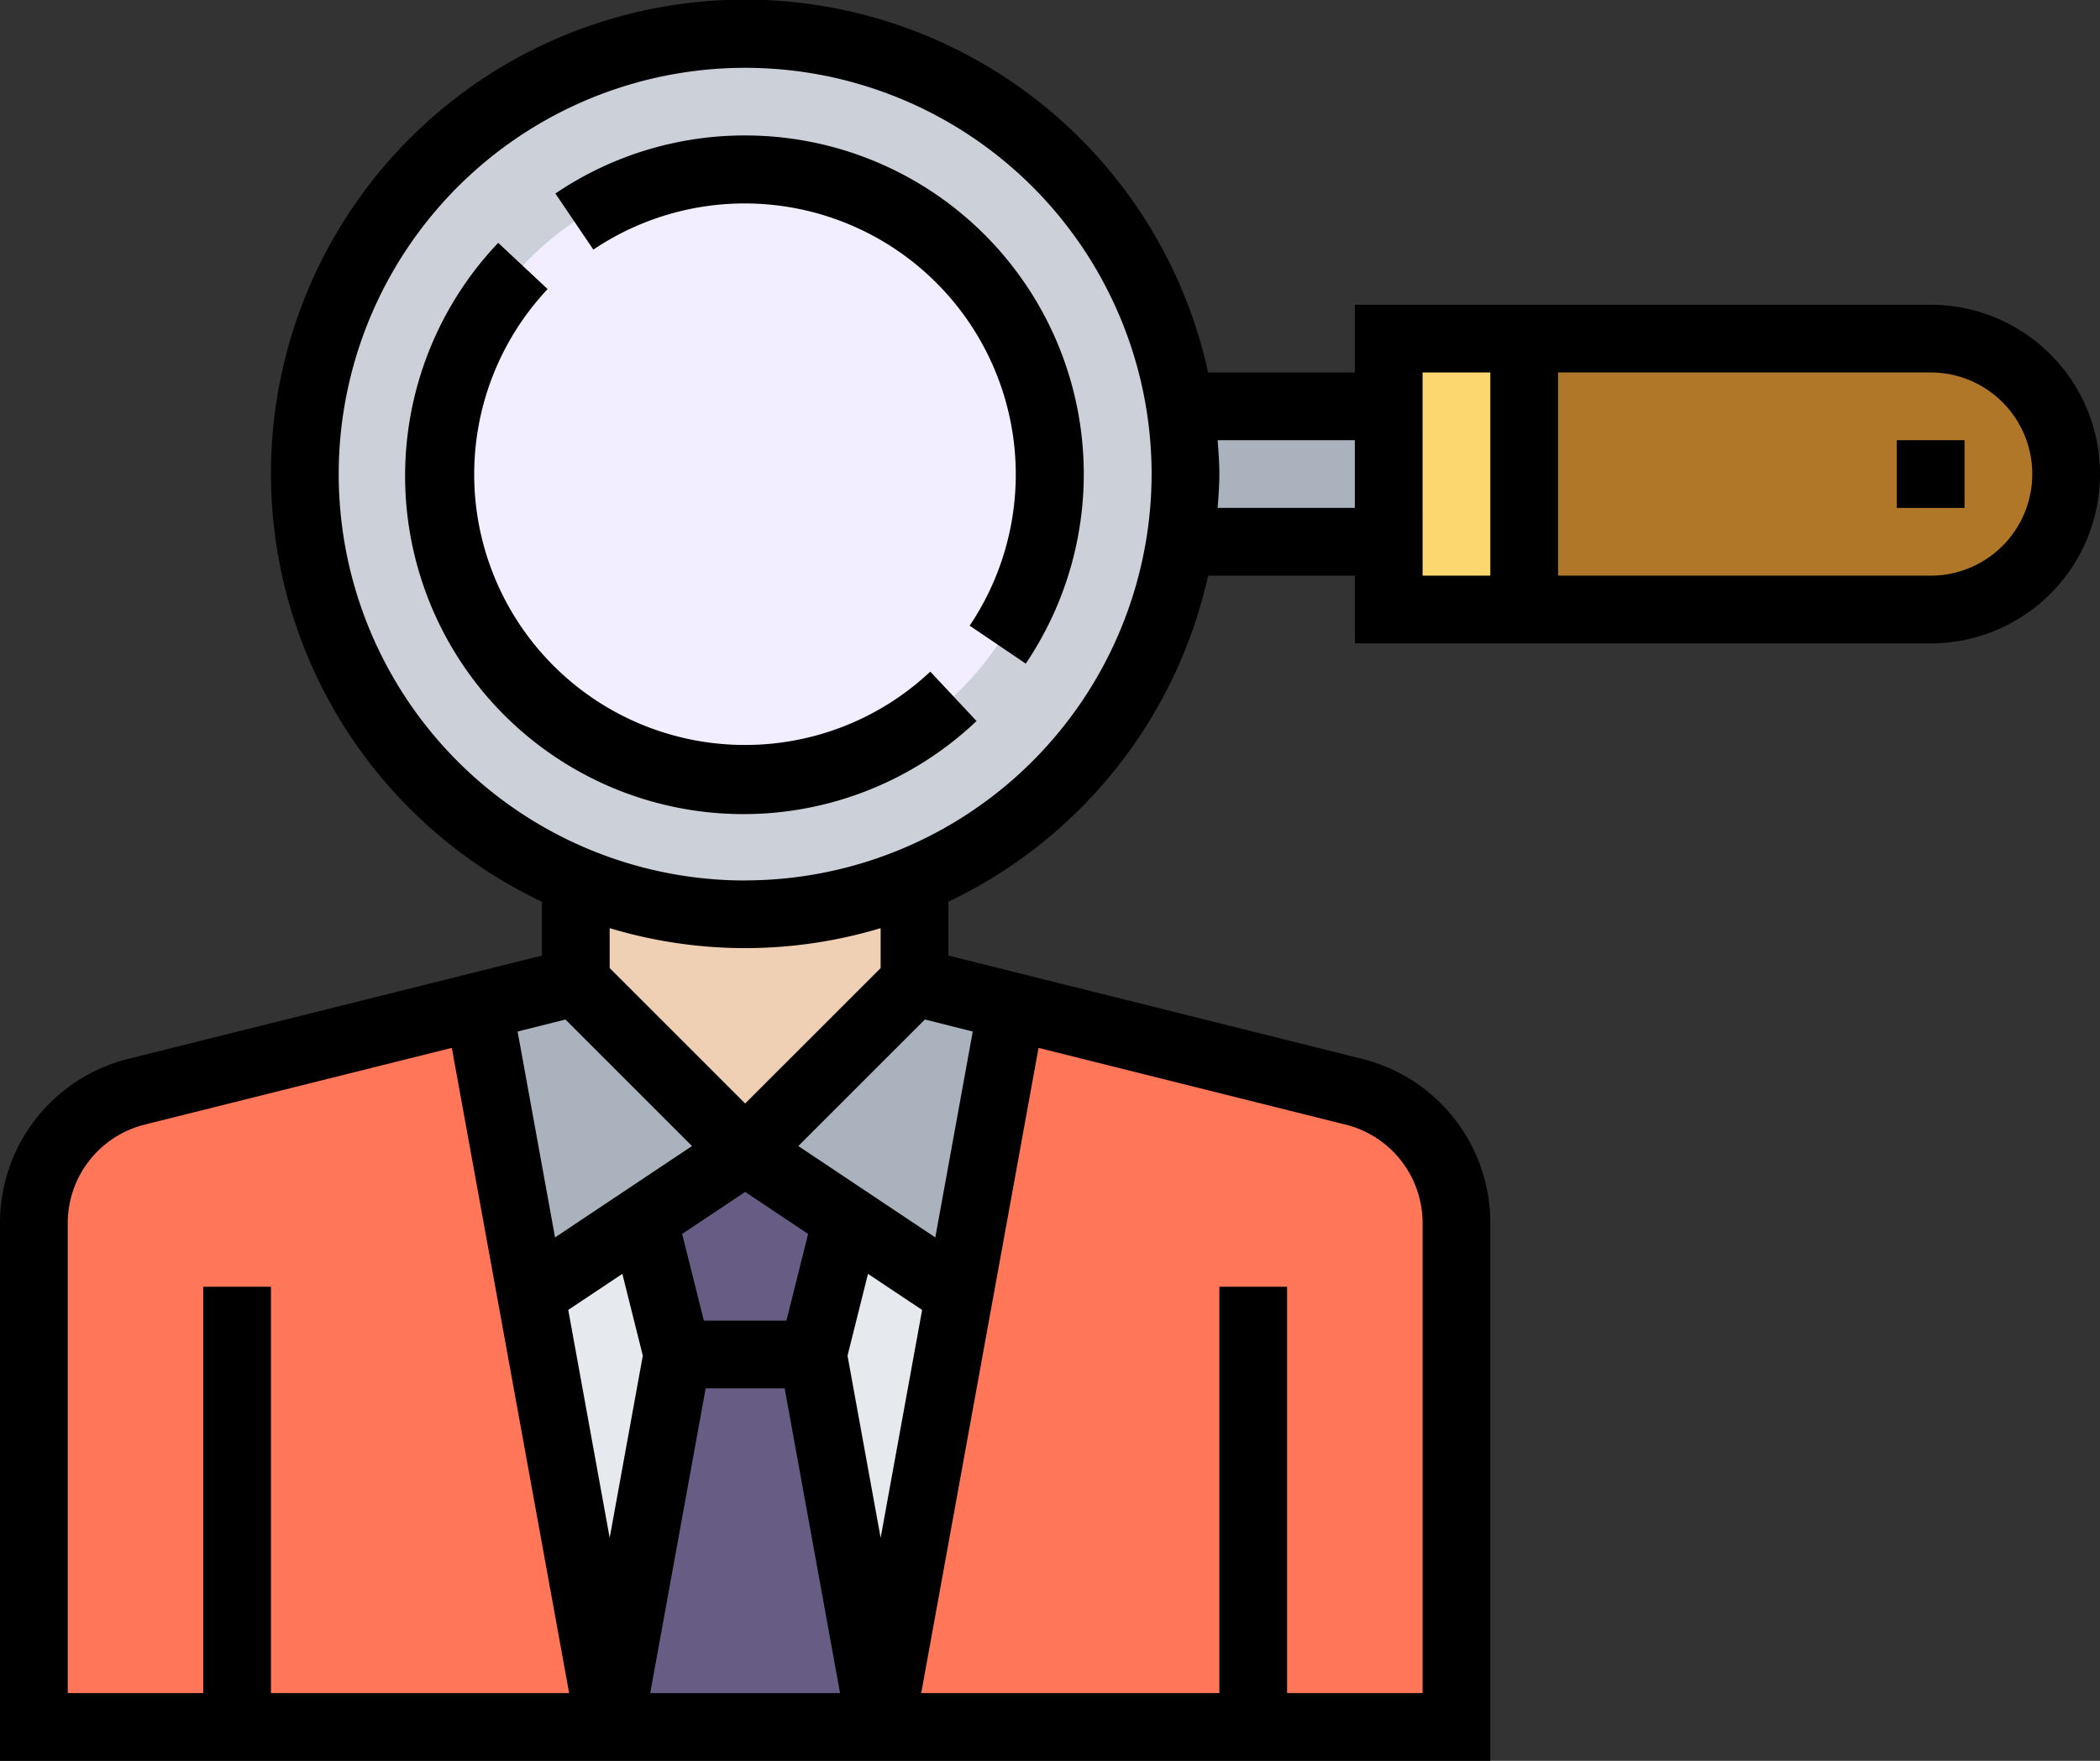 <svg id="busqueda-de-personalidad" xmlns="http://www.w3.org/2000/svg" width="99.93" height="83.812" viewBox="0 0 99.93 83.812">
  <rect x="0" y="0" width="99.93" height="83.812" fill="#333333" stroke="none"/>
  <path id="Trazado_145260" data-name="Trazado 145260" d="M225.73,272.06H208l3.788-20.856,2.45-13.442,16.279,4.062a6.461,6.461,0,0,1,4.883,6.253V272.06Zm0,0" transform="translate(-166.094 -189.86)" fill="#ff7758"/>
  <path id="Trazado_145261" data-name="Trazado 145261" d="M199.011,291.32l-3.788,20.856L192,294.447,193.612,288l4.835,3.224Zm0,0" transform="translate(-153.317 -229.977)" fill="#e6e9ed"/>
  <path id="Trazado_145262" data-name="Trazado 145262" d="M130.6,288l1.612,6.447-3.224,17.729L125.2,291.32l.564-.1Zm0,0" transform="translate(-99.975 -229.977)" fill="#e6e9ed"/>
  <path id="Trazado_145263" data-name="Trazado 145263" d="M17.671,272.06H8V248.077a6.461,6.461,0,0,1,4.883-6.253l16.279-4.062,2.45,13.442L35.4,272.06Zm0,0" transform="translate(-6.388 -189.86)" fill="#ff7758"/>
  <path id="Trazado_145264" data-name="Trazado 145264" d="M153.671,320l3.224,17.729H144L147.224,320Zm0,0" transform="translate(-114.988 -255.529)" fill="#675d84"/>
  <path id="Trazado_145265" data-name="Trazado 145265" d="M161.671,275.224l-1.612,6.447h-6.447L152,275.224,156.835,272Zm0,0" transform="translate(-121.376 -217.2)" fill="#675d84"/>
  <path id="Trazado_145266" data-name="Trazado 145266" d="M188.685,233.161l-2.45,13.442-.564-.1L176,240.059,184.059,232Zm0,0" transform="translate(-140.541 -185.259)" fill="#aab2bd"/>
  <path id="Trazado_145267" data-name="Trazado 145267" d="M125.724,240.059l-9.671,6.447-.564.1-2.45-13.442L117.665,232Zm0,0" transform="translate(-90.265 -185.259)" fill="#aab2bd"/>
  <path id="Trazado_145268" data-name="Trazado 145268" d="M136,212.835V208a20.672,20.672,0,0,0,8.059,1.612A20.961,20.961,0,0,0,152.118,208v4.835l-8.059,8.059Zm0,0" transform="translate(-108.6 -166.094)" fill="#f0d0b4"/>
  <path id="Trazado_145269" data-name="Trazado 145269" d="M379.341,80a6.447,6.447,0,1,1,0,12.894H360V80Zm0,0" transform="translate(-287.47 -63.882)" fill="#b17728"/>
  <path id="Trazado_145270" data-name="Trazado 145270" d="M334.447,80V92.894H328V80Zm0,0" transform="translate(-261.917 -63.882)" fill="#fcd770"/>
  <path id="Trazado_145271" data-name="Trazado 145271" d="M288.713,96v6.447h-9.671l-.242-.032a21.2,21.2,0,0,0,0-6.383l.242-.032Zm0,0" transform="translate(-222.63 -76.659)" fill="#aab2bd"/>
  <path id="Trazado_145272" data-name="Trazado 145272" d="M113.665,25.762A20.956,20.956,0,0,1,92.953,49.906a20.673,20.673,0,0,1-8.059-1.612,20.953,20.953,0,1,1,28.77-22.532Zm0,0" transform="translate(-57.494 -6.388)" fill="#ccd1d9"/>
  <path id="Trazado_145273" data-name="Trazado 145273" d="M133.012,54.506A14.506,14.506,0,1,1,118.506,40,14.506,14.506,0,0,1,133.012,54.506Zm0,0" transform="translate(-83.047 -31.941)" fill="#f2edff"/>
  <path id="Trazado_145274" data-name="Trazado 145274" d="M91.871,14.506h-27.4v3.224H57.489a22.557,22.557,0,1,0-31.7,25.192v2.562L6.106,50.4A8.049,8.049,0,0,0,0,58.222v25.59H70.918V58.222A8.049,8.049,0,0,0,64.813,50.4L45.13,45.483V42.921A22.618,22.618,0,0,0,57.489,27.4h6.982v3.224h27.4a8.059,8.059,0,1,0,0-16.118ZM26.907,48.527,32.93,54.55,26.412,58.9l-1.781-9.8ZM38.455,58.734l-1.031,4.125h-3.93l-1.033-4.125,3-2Zm-8.84,1.9.974,3.894L29.012,73.2,27.041,62.35Zm3.965,5.449h3.759l2.636,14.506H30.941Zm6.75-1.555.974-3.894,2.576,1.716L41.906,73.2ZM3.224,58.222A4.832,4.832,0,0,1,6.885,53.53L21.5,49.877l5.583,30.711H12.894V61.247H9.671V80.588H3.224Zm64.471,0V80.588H61.247V61.247H58.024V80.588H43.837L49.42,49.877,64.033,53.53A4.832,4.832,0,0,1,67.695,58.222ZM46.289,49.1l-1.782,9.8L37.989,54.55l6.024-6.024Zm-4.383-3.022-6.447,6.447-6.447-6.447v-1.9a22.336,22.336,0,0,0,12.894,0Zm-6.447-4.168A19.341,19.341,0,1,1,54.8,22.565,19.362,19.362,0,0,1,35.459,41.906ZM57.942,24.176c.039-.535.082-1.067.082-1.612s-.043-1.077-.082-1.612h6.529v3.224Zm9.752-6.447h3.224V27.4H67.695ZM91.871,27.4H74.142V17.729h17.73a4.835,4.835,0,1,1,0,9.671Zm0,0"/>
  <path id="Trazado_145275" data-name="Trazado 145275" d="M112.118,81.256a12.88,12.88,0,0,1-9.4-21.7l-2.352-2.2a16.1,16.1,0,0,0,22.762,22.761l-2.2-2.352A12.857,12.857,0,0,1,112.118,81.256Zm0,0" transform="translate(-76.659 -45.797)"/>
  <path id="Trazado_145276" data-name="Trazado 145276" d="M140.207,32a16.051,16.051,0,0,0-9.031,2.765l1.807,2.669a12.9,12.9,0,0,1,17.907,17.9l2.669,1.807A16.119,16.119,0,0,0,140.207,32Zm0,0" transform="translate(-104.748 -25.553)"/>
  <path id="Trazado_145277" data-name="Trazado 145277" d="M448,104h3.224v3.224H448Zm0,0" transform="translate(-357.741 -83.047)"/>
</svg>
